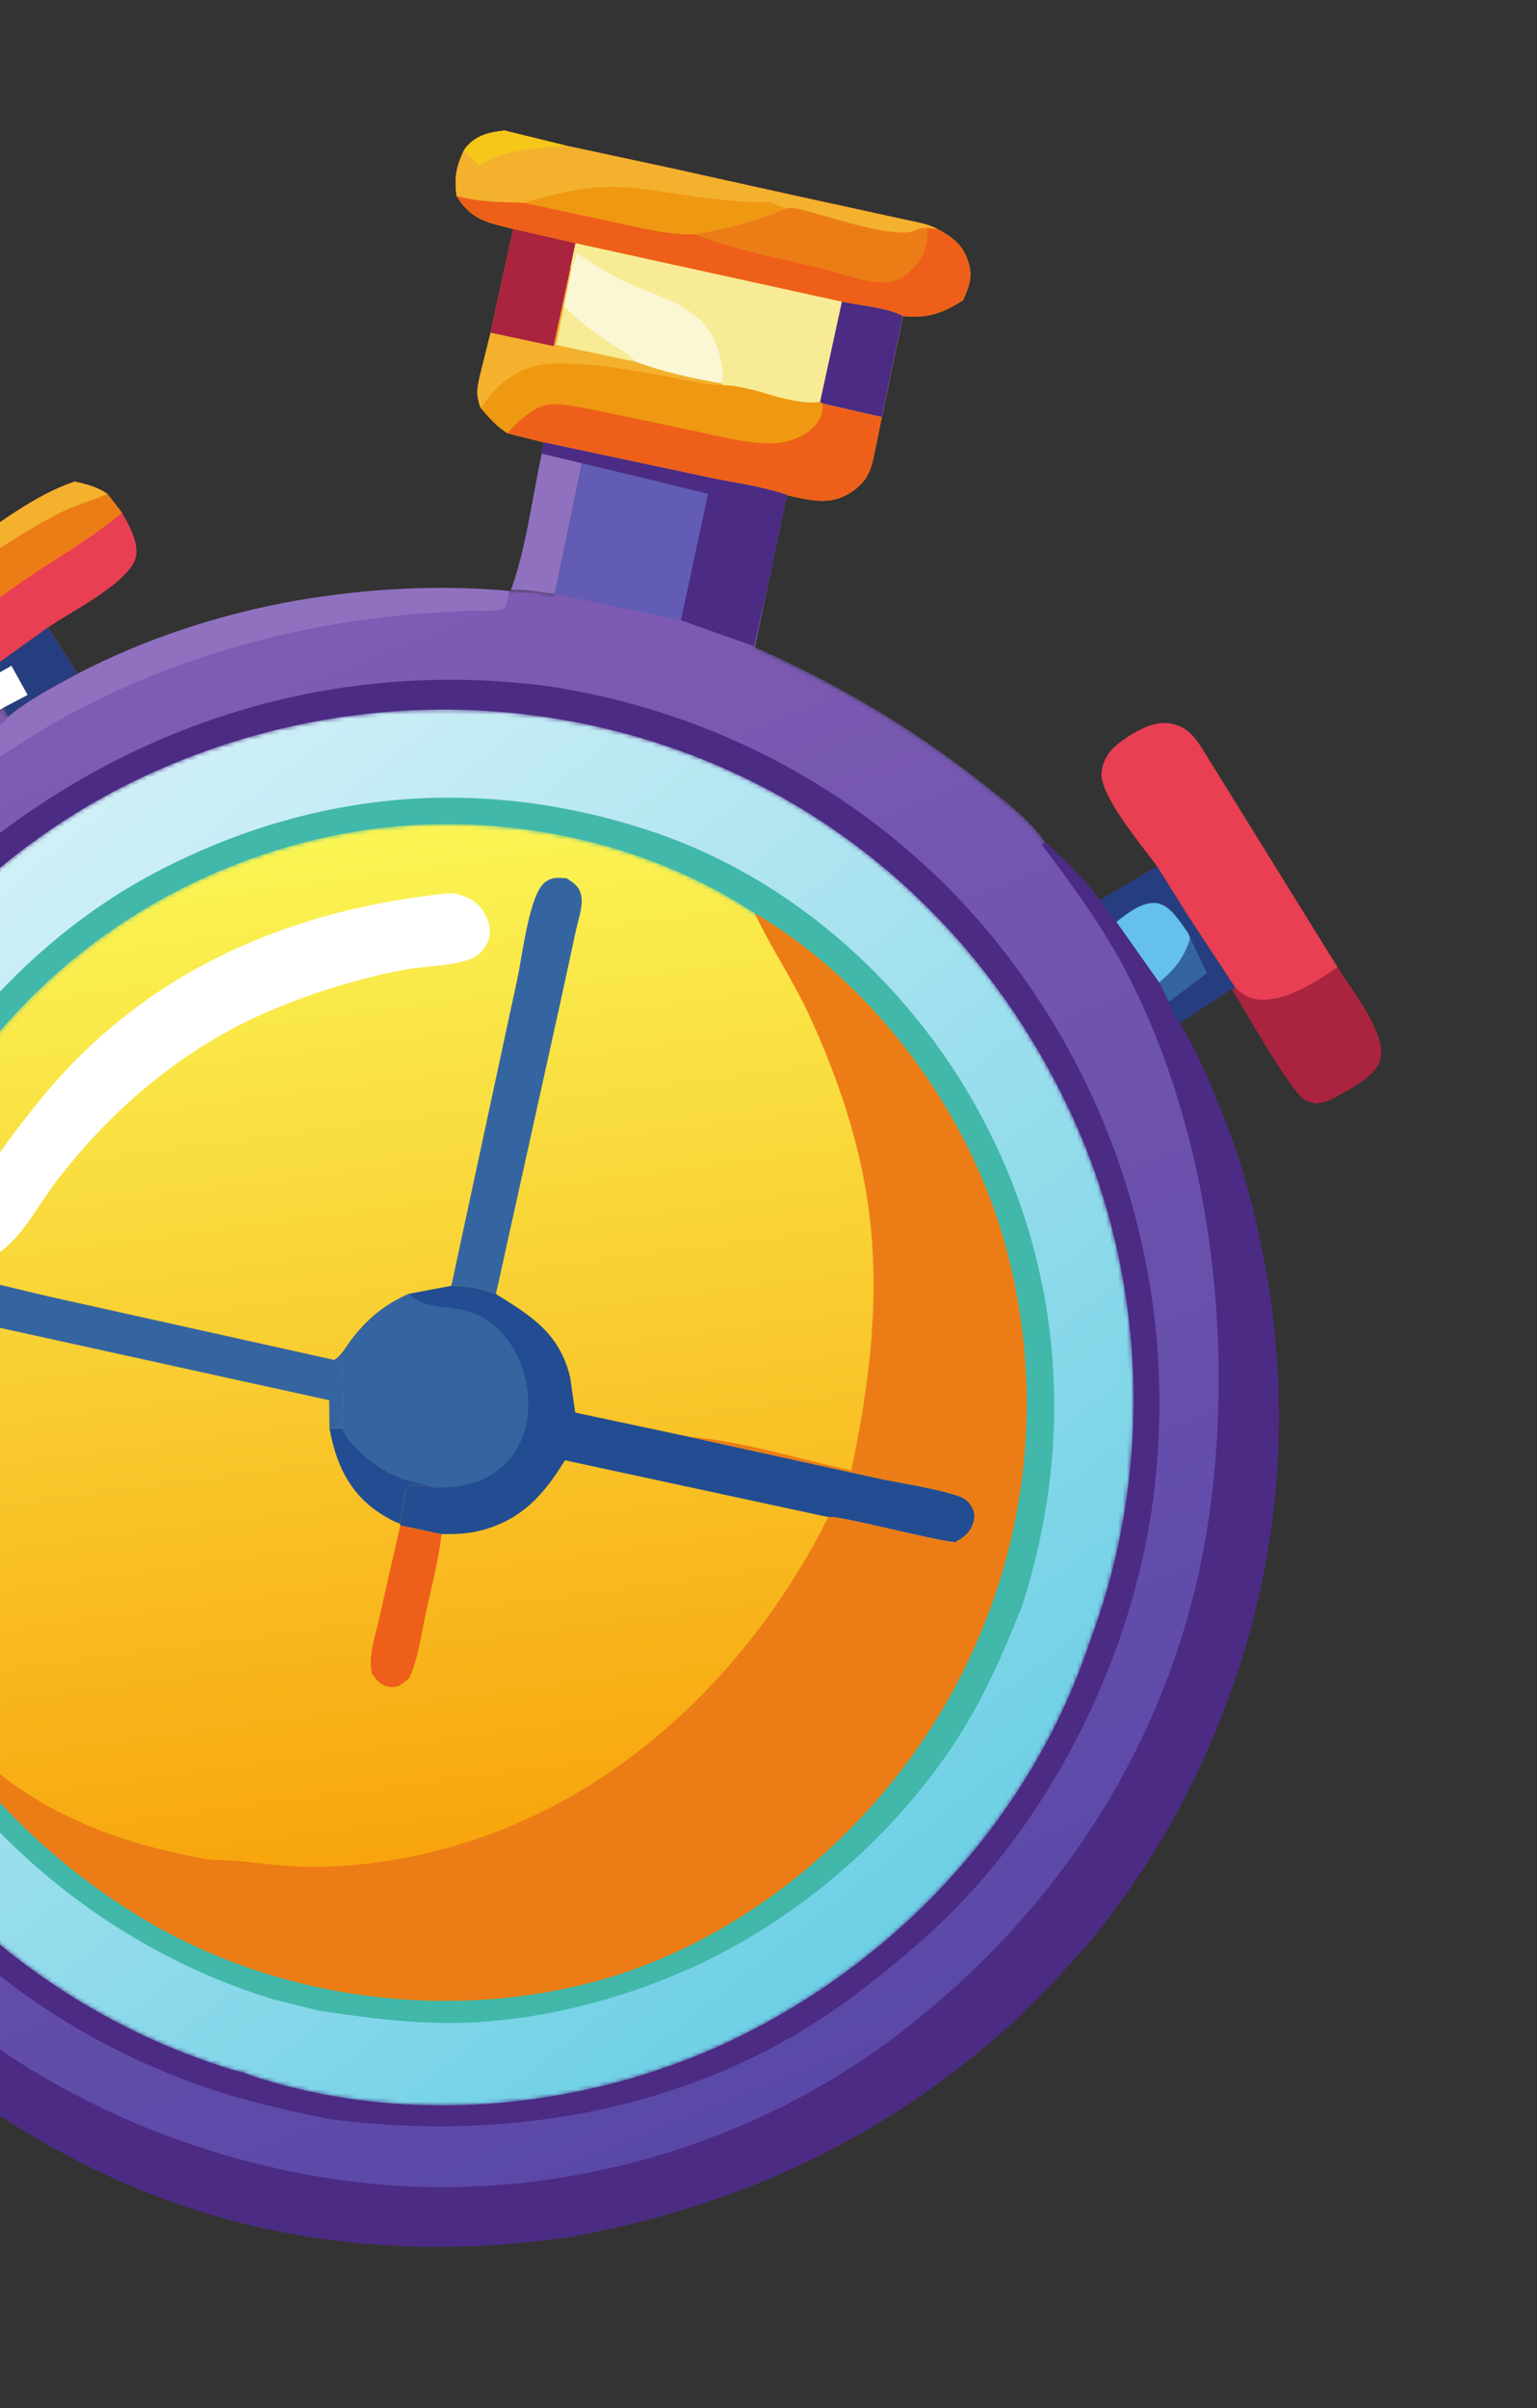 <svg width="369" height="578" viewBox="0 0 369 578" fill="none" xmlns="http://www.w3.org/2000/svg">
<rect x="0" y="0" width="369" height="578" fill="#333333" stroke="none"/>
<path d="M296.597 237.159C297.916 238.302 299.344 239.486 301.115 239.803C308.044 241.047 315.69 235.802 321.127 232.194C324.488 237.614 332.893 247.9 331.428 254.238C330.531 258.125 324.409 261.229 321.133 263.119C319.431 264.11 317.947 264.654 315.988 264.881C315.223 264.653 313.975 264.467 313.305 264.086C309.786 262.072 298.285 241.531 295.727 237.376L296.597 237.159Z" fill="#AA233F"/>
<path d="M277.778 207.968C274.434 203.268 263.607 190.557 264.48 185.163C265.069 181.498 266.881 179.552 269.858 177.465C272.823 175.383 277.16 173.005 280.888 173.649C284.624 174.292 286.331 176.236 288.329 179.223L321.127 232.194C315.69 235.802 308.044 241.047 301.115 239.803C299.344 239.486 297.916 238.302 296.597 237.159L285.257 219.937L277.778 207.968Z" fill="#E93F52"/>
<path d="M130.071 108.868L139.715 111.173L133.203 142.586C129.703 142.11 126.203 141.532 122.666 141.583C126.309 131.691 127.785 119.269 130.071 108.868Z" fill="#8F71C0"/>
<path d="M121.139 31.34L135.946 34.974L159.749 40.073L191.279 47.046L216.778 52.613C219.451 53.246 222.694 53.637 225.078 54.988C228.401 56.713 230.956 58.583 232.285 62.3C233.455 65.593 233.09 67.719 231.724 70.848L231.432 71.603L231.244 72.048C226.315 75.195 222.658 76.491 216.8 75.863L213.648 90.82L211.717 100.123L210.097 108.094C209.155 112.789 208.384 115.493 204.253 118.209C199.457 121.368 194.645 120.133 189.459 118.985L188.924 118.815C182.966 116.741 176.032 115.875 169.851 114.555L130.594 106.204L121.799 104.006C119.154 102.359 117.377 100.243 115.363 97.911C114.311 94.776 114.454 93.836 115.078 90.713L117.769 79.849L119.275 72.795L123.201 54.953C116.972 53.417 113.19 52.855 109.579 47.019C109.127 42.698 109.404 40.314 111.22 36.423C111.509 35.926 111.607 35.705 111.956 35.291C114.452 32.379 117.525 31.741 121.139 31.34Z" fill="#EF9811"/>
<path d="M136.919 64.312L137.19 64.445L135.355 73.686C138.434 76.473 141.545 79.04 144.968 81.4C147.64 83.242 150.371 84.529 152.698 86.86C159.464 89.307 166.05 90.769 173.135 91.997L173.654 92.465L173.132 92.462C169.14 92.389 165.129 91.292 161.218 90.583C152.275 88.969 141.088 86.792 132.062 87.365L131.167 87.413C125.85 87.792 121.138 90.871 117.758 94.857L115.364 97.911C114.311 94.776 114.454 93.836 115.078 90.713L117.769 79.848L132.915 83.079L136.919 64.312Z" fill="#F3B12E"/>
<path d="M135.355 73.686C138.434 76.473 141.545 79.04 144.968 81.4C147.64 83.242 150.371 84.529 152.698 86.86L133.528 82.797L135.355 73.686Z" fill="#F8EB95"/>
<path d="M123.201 54.953L138.169 58.355L136.919 64.312L132.915 83.079L117.769 79.849L119.275 72.795L123.201 54.953Z" fill="#AA233F"/>
<path d="M197.474 96.847L211.717 100.123L210.097 108.094C209.155 112.789 208.384 115.493 204.253 118.209C199.457 121.368 194.645 120.133 189.459 118.985L188.924 118.815C182.966 116.741 176.032 115.875 169.851 114.555L130.594 106.204L121.799 104.006L123.97 101.71C125.746 100.003 128.954 97.501 131.438 97.13C134.7 96.644 139.5 97.844 142.747 98.424L168.445 103.817C173.818 104.973 179.239 106.382 184.778 106.417C188.62 106.441 192.838 105.197 195.535 102.283C197.282 100.389 197.487 99.277 197.474 96.847Z" fill="#EE6019"/>
<path d="M202.132 72.404C206.356 73.301 213.13 73.803 216.8 75.863L213.648 90.82L211.717 100.123L197.474 96.847L196.88 96.478C189.514 97.46 181.139 92.559 173.654 92.465L173.135 91.997C166.05 90.769 159.464 89.307 152.698 86.86C150.371 84.529 147.64 83.242 144.968 81.4C141.545 79.04 138.434 76.473 135.355 73.686L137.19 64.445L136.919 64.312L138.169 58.355L202.132 72.404Z" fill="#F8EB95"/>
<path d="M202.132 72.404C206.356 73.301 213.13 73.803 216.8 75.863L213.648 90.82L211.717 100.123L197.474 96.847L196.88 96.478L202.132 72.404Z" fill="#4B2B84"/>
<path d="M137.19 64.445L138.599 60.893C142.678 63.474 146.266 65.964 150.726 67.945C160.761 72.402 170.23 73.855 172.963 86.109C173.377 87.944 174.001 90.331 173.135 91.998C166.05 90.769 159.464 89.307 152.698 86.86C150.371 84.529 147.64 83.242 144.968 81.4C141.545 79.04 138.434 76.473 135.355 73.686L137.19 64.445Z" fill="#FBF7D4"/>
<path d="M121.139 31.34L135.946 34.974L159.749 40.073L191.279 47.046L216.778 52.613C219.451 53.246 222.694 53.636 225.078 54.988C228.401 56.713 230.956 58.583 232.285 62.3C233.455 65.593 233.09 67.719 231.724 70.848L231.432 71.603L231.245 72.048C226.316 75.195 222.658 76.491 216.8 75.863C213.13 73.803 206.356 73.301 202.132 72.404L138.169 58.355L123.201 54.953C116.972 53.417 113.19 52.855 109.579 47.019C109.127 42.698 109.404 40.314 111.22 36.423C111.509 35.926 111.607 35.705 111.956 35.291C114.452 32.379 117.525 31.741 121.139 31.34Z" fill="#EE6019"/>
<path d="M188.618 50.078C190.538 49.518 193.452 50.668 195.388 51.148C200.592 52.436 215.063 57.44 219.786 55.311C220.545 54.966 220.911 54.758 221.781 54.73L222.538 54.714C222.874 58.153 222.105 61.075 219.852 63.707C217.858 66.037 215.55 67.731 212.373 67.787C207.793 67.866 202.145 65.667 197.694 64.568C187.524 62.053 176.551 60.083 166.811 56.234C174.314 54.965 181.623 53.091 188.618 50.078Z" fill="#EC7D16"/>
<path d="M121.139 31.34L135.946 34.974L159.749 40.073L191.279 47.046L216.778 52.613C219.451 53.246 222.694 53.637 225.078 54.988L222.538 54.714L221.781 54.73C220.911 54.758 220.544 54.966 219.786 55.311C215.063 57.44 200.592 52.436 195.388 51.148C193.451 50.668 190.538 49.518 188.617 50.078C181.623 53.091 174.313 54.965 166.811 56.234C160.607 56.361 154.815 54.863 148.792 53.59L125.874 48.677C120.653 48.525 114.608 48.507 109.579 47.019C109.127 42.698 109.404 40.314 111.22 36.423C111.509 35.926 111.607 35.705 111.956 35.291C114.452 32.379 117.525 31.741 121.139 31.34Z" fill="#F3B12E"/>
<path d="M121.139 31.34L135.946 34.974C128.835 35.748 121.181 35.617 115.048 39.813L112.42 37.125C111.904 36.589 112.058 36.766 111.22 36.423C111.509 35.926 111.607 35.705 111.956 35.291C114.452 32.379 117.525 31.741 121.139 31.34Z" fill="#F4C718"/>
<path d="M184.746 48.435L188.617 50.078C181.623 53.091 174.314 54.965 166.811 56.233C160.607 56.361 154.815 54.863 148.792 53.59L125.875 48.677C133.104 46.584 139.999 44.726 147.601 44.87C155.137 45.012 163.035 46.892 170.576 47.632C175.279 48.09 180.024 48.858 184.746 48.435Z" fill="#EF9811"/>
<mask id="mask0_35_171" style="mask-type:luminance" maskUnits="userSpaceOnUse" x="-92" y="106" width="400" height="434">
<path d="M130.594 106.204L169.851 114.555C176.032 115.875 182.966 116.741 188.925 118.815L185.285 136.139L181.311 155.353C199.627 163.554 215.918 172.873 231.965 184.97C238.049 189.861 246.46 195.614 250.888 202.061C255.351 206.166 260.569 211.106 263.976 216.121L277.779 207.968L285.257 219.937L296.598 237.159L295.727 237.376L283.232 245.555C289.227 255.648 293.39 266.819 297.338 277.823C313.765 330.729 309.445 383.914 283.532 433.207C277.316 445.022 270.011 455.683 261.655 466.073C255.583 472.912 249.524 479.726 242.722 485.858C211.984 513.598 177.205 529.573 136.705 536.974C99.443 542.354 62.788 538.694 28.16 523.268C12.146 516.132 -2.121 506.896 -16.284 496.651C-42.572 476.065 -61.097 449.58 -74.788 419.406L-84.41 393.177L-87.223 382.947C-88.776 376.39 -91.868 366.758 -91.07 360.006C-92.318 348.752 -92.074 337.81 -91.527 326.531L-85.428 289.543C-85.885 287.526 -82.272 278.961 -81.485 276.561C-74.629 255.696 -63.595 235.657 -50.285 218.2L-37.437 202.934C-33.627 198.827 -25.012 192.724 -23.366 187.8L-21.535 173.842C-17.407 169.616 -11.02 166.31 -6.015 163.176L-4.879 164.135L-5.735 165.85L-2.06 172.017C-1.637 171.229 0.137 170.341 0.924 169.809L1.914 172.041C6.969 167.885 12.886 164.81 18.632 161.726C34.985 153.221 53.115 147.338 71.221 144.148C88.146 141.261 105.193 140.306 122.315 141.852L122.666 141.583C126.203 141.532 129.702 142.11 133.203 142.586L139.715 111.173L130.071 108.868L130.594 106.204Z" fill="white"/>
</mask>
<g mask="url(#mask0_35_171)">
<path d="M130.594 106.204L169.851 114.555C176.032 115.875 182.966 116.741 188.925 118.815L185.285 136.139L181.311 155.353C199.627 163.554 215.918 172.873 231.965 184.97C238.049 189.861 246.46 195.614 250.888 202.061C255.351 206.166 260.569 211.106 263.976 216.121L277.779 207.968L285.257 219.937L296.598 237.159L295.727 237.376L283.232 245.555C289.227 255.648 293.39 266.819 297.338 277.823C313.765 330.729 309.445 383.914 283.532 433.207C277.316 445.022 270.011 455.683 261.655 466.073C255.583 472.912 249.524 479.726 242.722 485.858C211.984 513.598 177.205 529.573 136.705 536.974C99.443 542.354 62.788 538.694 28.16 523.268C12.146 516.132 -2.121 506.896 -16.284 496.651C-42.572 476.065 -61.097 449.58 -74.788 419.406L-84.41 393.177L-87.223 382.947C-88.776 376.39 -91.868 366.758 -91.07 360.006C-92.318 348.752 -92.074 337.81 -91.527 326.531L-85.428 289.543C-85.885 287.526 -82.272 278.961 -81.485 276.561C-74.629 255.696 -63.595 235.657 -50.285 218.2L-37.437 202.934C-33.627 198.827 -25.012 192.724 -23.366 187.8L-21.535 173.842C-17.407 169.616 -11.02 166.31 -6.015 163.176L-4.879 164.135L-5.735 165.85L-2.06 172.017C-1.637 171.229 0.137 170.341 0.924 169.809L1.914 172.041C6.969 167.885 12.886 164.81 18.632 161.726C34.985 153.221 53.115 147.338 71.221 144.148C88.146 141.261 105.193 140.306 122.315 141.852L122.666 141.583C126.203 141.532 129.702 142.11 133.203 142.586L139.715 111.173L130.071 108.868L130.594 106.204Z" fill="url(#paint0_linear_35_171)"/>
</g>
<path d="M71.221 144.148C88.146 141.261 105.193 140.306 122.315 141.852L121.281 145.951C118.71 146.946 116.026 146.537 113.325 146.582L98.843 147.397C88.306 148.485 77.803 149.987 67.499 152.418C46.275 157.412 25.817 165.405 7.294 176.939C-3.911 183.917 -14.799 191.874 -26.636 197.736C-22.959 193.119 -19.536 188.578 -14.997 184.729C-12.616 182.697 -9.567 181.153 -7.419 178.909C-5.455 176.848 1.059 174.208 1.914 172.041C6.969 167.885 12.886 164.81 18.633 161.727C34.985 153.221 53.115 147.338 71.221 144.148Z" fill="#8F71C0"/>
<path d="M130.594 106.204L169.851 114.555C176.032 115.875 182.966 116.741 188.925 118.815L185.285 136.139L180.975 155.102L163.478 148.878L133.203 142.586L139.715 111.173L130.071 108.868L130.594 106.204Z" fill="#625CB4"/>
<path d="M130.594 106.204L169.851 114.555C176.032 115.875 182.966 116.741 188.925 118.815L185.285 136.139L180.975 155.102L163.478 148.878L169.991 118.515L139.715 111.173L130.071 108.868L130.594 106.204Z" fill="#4B2B84"/>
<path d="M-91.069 360.006C-89.241 361.471 -87.967 370.325 -87.114 372.942C-85.671 377.397 -83.731 381.651 -81.792 385.909C-71.836 407.763 -59.707 429.762 -45.249 448.952C-14.223 490.109 31.421 516.284 82.39 523.367C128.762 529.813 178.044 516.904 215.345 488.539C256.15 457.506 283.565 413.532 290.493 362.389C296.224 320.108 290.342 272.227 270.753 233.965C265.171 223.073 257.48 212.474 250.103 202.758L250.889 202.061C255.351 206.166 260.569 211.106 263.976 216.121L277.779 207.968L285.257 219.937L296.598 237.159L295.727 237.376L283.232 245.555C289.227 255.648 293.39 266.819 297.338 277.823C313.765 330.729 309.445 383.914 283.532 433.207C277.316 445.022 270.012 455.683 261.655 466.073C255.583 472.912 249.525 479.726 242.722 485.858C211.985 513.598 177.206 529.573 136.705 536.974C99.443 542.354 62.788 538.694 28.16 523.268C12.146 516.132 -2.121 506.896 -16.284 496.651C-42.572 476.065 -61.097 449.58 -74.788 419.406L-84.41 393.177L-87.223 382.947C-88.776 376.39 -91.868 366.758 -91.069 360.006Z" fill="#4B2B84"/>
<path d="M277.779 207.968L285.257 219.937L296.598 237.159L295.727 237.376L283.232 245.555C281.838 244.493 281.264 242.051 280.64 240.442L278.3 235.833L268.024 221.275L263.976 216.121L277.779 207.968Z" fill="#263E7F"/>
<path d="M285.751 225.217L289.762 233.577L280.64 240.442L278.3 235.833C282.172 232.514 284.145 230.088 285.751 225.217Z" fill="#3565A1"/>
<path d="M268.024 221.275C270.666 219.255 274.278 216.282 277.794 216.798C280.957 217.258 283.473 221.514 285.2 223.879L285.751 225.217C284.145 230.088 282.172 232.514 278.3 235.833L268.024 221.275Z" fill="#65C0EB"/>
<path d="M131.534 164.705C174.724 171.19 214.073 193.666 240.964 228.255C269.874 265.437 282.828 312.099 276.973 358.835C272.664 393.279 256.488 428.38 233.243 454.011C225.239 462.84 216.198 470.447 206.786 477.713C170.44 505.79 124.169 514.442 79.428 508.706C68.635 506.515 58.218 504.206 47.812 500.508C14.557 488.693 -12.197 467.919 -33.717 440.263C-60.166 406.272 -72.81 360.056 -67.373 317.497C-61.535 271.819 -38.517 229.635 -1.917 201.388C36.594 171.665 83.26 158.395 131.534 164.705Z" fill="#4B2B84"/>
<mask id="mask1_35_171" style="mask-type:luminance" maskUnits="userSpaceOnUse" x="-61" y="170" width="334" height="336">
<path d="M58.511 497.472C55.09 496.762 51.635 495.507 48.338 494.326C7.556 479.701 -26.826 448.272 -45.299 409.084C-63.393 370.686 -66.115 322.524 -51.678 282.492C-36.568 240.582 -6.015 205.312 34.563 186.369C75.4 167.318 122.018 164.995 164.452 180.648C206.609 196.19 239.266 227.893 257.767 268.705C275.511 307.841 276.828 353.655 261.709 393.905C248.111 434.96 217.188 468.943 178.729 488.241C142.832 506.251 98.501 510.892 60.151 498.159L58.511 497.472Z" fill="white"/>
</mask>
<g mask="url(#mask1_35_171)">
<path d="M58.511 497.472C55.09 496.762 51.635 495.507 48.338 494.326C7.556 479.701 -26.826 448.272 -45.299 409.084C-63.393 370.686 -66.115 322.524 -51.678 282.492C-36.568 240.582 -6.015 205.312 34.563 186.369C75.4 167.318 122.018 164.995 164.452 180.648C206.609 196.19 239.266 227.893 257.767 268.705C275.511 307.841 276.828 353.655 261.709 393.905C248.111 434.96 217.188 468.943 178.729 488.241C142.832 506.251 98.501 510.892 60.151 498.159L58.511 497.472Z" fill="url(#paint1_linear_35_171)"/>
</g>
<path d="M76.673 482.65L65.441 479.849C26.746 468.054 -7.273 440.07 -26.176 404.265C-44.319 369.902 -45.202 331.173 -33.685 294.548C-22.401 258.667 4.872 226.176 38.339 208.895C75.485 189.713 115.244 186.236 155.11 199.118C190.712 210.622 220.273 237.67 237.099 270.792C255.397 306.785 257.759 347.261 245.361 385.528C240.754 397.119 235.648 408.773 228.669 419.167C213.04 442.463 189.595 462.145 163.857 473.29C147.062 480.559 127.631 485.352 109.25 485.576C98.28 485.709 87.483 484.271 76.673 482.65Z" fill="#41B8AA"/>
<mask id="mask2_35_171" style="mask-type:luminance" maskUnits="userSpaceOnUse" x="-36" y="197" width="283" height="284">
<path d="M-14.977 412.16C-23.614 399.841 -29.188 384.181 -32.289 369.518C-40.178 332.1 -31.705 293.808 -10.906 261.982C9.908 230.122 42.681 208.328 79.883 200.598C113.862 193.535 152.031 200.01 181.187 219.201C210.281 236.318 233.303 267.84 241.769 300.405C251.619 338.247 245.886 377.368 225.888 410.92C207.434 441.866 176 467.331 140.875 476.14C105.25 485.07 65.601 479.399 34.073 460.386C15.251 449.033 -4.27 431.549 -14.977 412.16Z" fill="white"/>
</mask>
<g mask="url(#mask2_35_171)">
<path d="M-14.977 412.16C-23.614 399.841 -29.188 384.181 -32.289 369.518C-40.178 332.1 -31.705 293.808 -10.906 261.982C9.908 230.122 42.681 208.328 79.883 200.598C113.862 193.535 152.031 200.01 181.187 219.201C210.281 236.318 233.303 267.84 241.769 300.405C251.619 338.247 245.886 377.368 225.888 410.92C207.434 441.866 176 467.331 140.875 476.14C105.25 485.07 65.601 479.399 34.073 460.386C15.251 449.033 -4.27 431.549 -14.977 412.16Z" fill="url(#paint2_linear_35_171)"/>
</g>
<path d="M82.106 342.829C84.561 348.002 91.311 353.071 96.672 354.94L104.89 357.104C102.679 356.827 100.455 356.478 98.226 356.473C96.329 358.754 96.957 362.969 96.003 365.74C94.161 365.054 92.352 364.01 90.733 362.903C83.606 358.04 80.568 350.97 79.095 342.802L82.106 342.829Z" fill="#234D92"/>
<path d="M96.099 366.127L106.017 368.238C105.223 374.854 103.445 381.495 102.07 388.025C101.03 392.925 100.336 398.235 98.277 402.826C96.533 404.145 95.66 405.296 93.315 404.863C91.353 404.497 90.333 403.29 89.29 401.713C88.336 397.658 90.004 393.01 90.917 388.995L96.099 366.127Z" fill="#EE6019"/>
<path d="M79.095 342.802L79.038 336.103L-20.64 314.196C-22.037 312.455 -22.482 311.44 -22.567 309.204C-21.836 307.326 -21.75 306.798 -19.93 305.738C-18.85 305.105 -18.026 304.968 -16.785 305.128C-6.342 306.489 4.456 309.638 14.795 311.89L80.255 326.435L82.362 327.413C82.237 332.323 82.761 338.014 82.105 342.829L79.095 342.802Z" fill="#3565A1"/>
<path d="M108.358 308.634L124.287 234.53C125.372 229.5 127.096 214.47 130.898 211.736C132.718 210.429 133.896 210.707 136.035 210.803C137.937 212.119 139.183 212.803 139.587 215.29C139.949 217.628 138.835 220.751 138.324 223.096L134.404 241.194L119.063 310.607L118.626 310.442L117.908 310.186C114.614 308.986 111.859 308.714 108.358 308.634Z" fill="#3565A1"/>
<path d="M108.321 214.369C111.082 214.84 113.386 215.561 115.29 217.75C116.75 219.434 117.84 222.075 117.569 224.337C117.299 226.632 115.502 229.116 113.373 230.026C108.798 231.986 101.955 231.814 96.919 232.794C85.777 234.955 75.126 238.228 64.696 242.672C44.391 251.319 27.133 265.882 13.745 283.264C9.574 288.67 5.894 295.99 0.499 300.179C0.075 300.391 0.069 300.419 -0.48 300.538C-2.807 301.059 -4.442 300.27 -6.441 299.175C-7.65 297.624 -8.111 296.453 -8.295 294.487L-8.362 293.645L-8.433 292.914C-8.827 287.026 5.843 268.594 10.151 263.354C35.108 233.007 69.779 218.128 108.321 214.369Z" fill="white"/>
<path d="M108.359 308.634C111.859 308.714 114.615 308.986 117.908 310.186L118.626 310.442L119.063 310.607C127.581 315.906 134.281 319.956 136.871 330.549L138.107 339.069L165.528 344.899L210.054 354.695C216.545 356.12 223.973 357.024 230.25 359.147C231.456 359.558 232.279 360.124 232.989 361.189C233.936 362.605 234.24 363.98 233.632 365.658C232.756 368.104 231.431 368.972 229.339 370.19C224.006 369.771 200.789 363.554 198.852 364.152L135.629 350.519C130.549 358.85 125.126 364.922 115.235 367.422C112.16 368.2 109.175 368.264 106.017 368.238L96.099 366.127L96.003 365.74C96.957 362.969 96.329 358.754 98.226 356.473C100.455 356.478 102.679 356.827 104.89 357.104L96.672 354.94C91.31 353.071 84.561 348.002 82.106 342.829C82.761 338.014 82.237 332.324 82.362 327.413L80.255 326.435C82.002 325.421 83.241 323.025 84.469 321.433C88.404 316.391 92.338 313.146 98.187 310.554L108.359 308.634Z" fill="#234D92"/>
<path d="M98.187 310.554L98.652 311.006C102.003 314.115 107.242 313.488 111.514 314.54C120.882 316.847 126.435 326.593 126.794 335.753C127.024 341.696 125.588 346.9 121.383 351.254C117.227 355.577 111.416 357.03 105.59 357.104L104.89 357.104L96.672 354.94C91.31 353.071 84.561 348.002 82.105 342.829C82.761 338.014 82.237 332.324 82.362 327.413L80.254 326.435C82.002 325.421 83.241 323.025 84.469 321.433C88.404 316.391 92.338 313.146 98.187 310.554Z" fill="#3565A1"/>
<path d="M181.187 219.201C210.281 236.318 233.303 267.84 241.769 300.405C251.619 338.247 245.886 377.368 225.888 410.92C207.434 441.866 176 467.331 140.875 476.14C105.25 485.07 65.601 479.399 34.073 460.386C15.251 449.033 -4.27 431.549 -14.977 412.16C-11.433 414.135 -8.906 417.526 -6.092 420.378C6.373 433.048 24.728 441.052 41.855 444.652C45.227 445.359 49.031 446.485 52.473 446.496C58.225 446.516 64.337 447.66 70.17 447.954C84.788 448.678 99.817 446.241 113.679 441.645C151.496 429.115 181.328 399.206 198.852 364.152C200.788 363.554 224.006 369.771 229.338 370.19C231.431 368.972 232.756 368.104 233.631 365.658C234.24 363.98 233.935 362.605 232.989 361.189C232.279 360.124 231.456 359.558 230.25 359.147C223.973 357.024 216.545 356.12 210.054 354.695L165.528 344.899C178.13 345.887 191.939 350.249 204.362 352.984C208.786 332.14 211.392 311.18 208.506 289.873C206.334 273.857 200.953 258.137 194.185 243.517C190.298 235.135 185.099 227.524 181.187 219.201Z" fill="#EC7D16"/>
<path d="M17.906 115.6C20.936 116.257 23.204 116.818 25.817 118.573L29.279 123.052C30.91 125.992 33.427 130.278 32.608 133.766C31.207 139.719 16.727 147.053 11.536 150.59L18.632 161.726C12.886 164.81 6.969 167.885 1.914 172.041L0.924 169.809C0.137 170.341 -1.637 171.229 -2.06 172.018L-5.735 165.85L-4.879 164.136L-6.015 163.176C-11.02 166.31 -17.407 169.616 -21.535 173.842C-25.056 176.177 -34.651 184.017 -38.766 183.452C-42.972 182.872 -46.432 179.755 -49.006 176.614L-50.973 173.654C-52.869 170.537 -53.082 168.495 -52.246 165.023L-51.686 163.717L-51.42 163.142C-48.82 157.446 -40.267 152.687 -35.094 149.252L-9.208 131.712C-0.692 126.007 8.164 118.894 17.906 115.6Z" fill="#E93F52"/>
<path d="M11.536 150.59L18.633 161.726C12.886 164.81 6.969 167.885 1.914 172.041L0.924 169.809C0.137 170.341 -1.637 171.229 -2.06 172.017L-5.734 165.85L-4.879 164.135L-6.015 163.176L11.536 150.59Z" fill="#263E7F"/>
<path d="M-4.879 164.135L2.744 159.807L6.631 166.811L0.924 169.809C0.137 170.34 -1.637 171.229 -2.06 172.017L-5.735 165.85L-4.879 164.135Z" fill="white"/>
<path d="M17.906 115.6C20.936 116.257 23.204 116.818 25.817 118.573L29.28 123.052C21.84 129.429 13.058 134.183 5.048 139.814L-31.643 165.366C-37.334 169.173 -42.997 173.345 -49.006 176.614L-50.973 173.654C-52.869 170.537 -53.082 168.495 -52.246 165.023L-51.685 163.717L-51.42 163.141C-48.82 157.446 -40.267 152.687 -35.094 149.252L-9.208 131.712C-0.692 126.007 8.164 118.894 17.906 115.6Z" fill="#EC7D16"/>
<path d="M17.906 115.6C20.936 116.257 23.204 116.818 25.817 118.573C22.228 120.103 18.376 121.122 14.894 122.86C6.348 127.123 -1.756 132.77 -9.797 137.904L-52.246 165.023L-51.686 163.717L-51.42 163.141C-48.82 157.446 -40.267 152.687 -35.094 149.252L-9.208 131.712C-0.692 126.007 8.164 118.894 17.906 115.6Z" fill="#F3B12E"/>
<defs>
<linearGradient id="paint0_linear_35_171" x1="181.938" y1="506.879" x2="43.959" y2="159.974" gradientUnits="userSpaceOnUse">
<stop stop-color="#5A48A7"/>
<stop offset="1" stop-color="#7F5CB4"/>
</linearGradient>
<linearGradient id="paint1_linear_35_171" x1="209.834" y1="467.383" x2="0.998" y2="206.743" gradientUnits="userSpaceOnUse">
<stop stop-color="#6ED0E5"/>
<stop offset="1" stop-color="#D1F0F7"/>
</linearGradient>
<linearGradient id="paint2_linear_35_171" x1="119.116" y1="442.033" x2="87.469" y2="200.076" gradientUnits="userSpaceOnUse">
<stop stop-color="#F8A50D"/>
<stop offset="1" stop-color="#FAF554"/>
</linearGradient>
</defs>
</svg>
